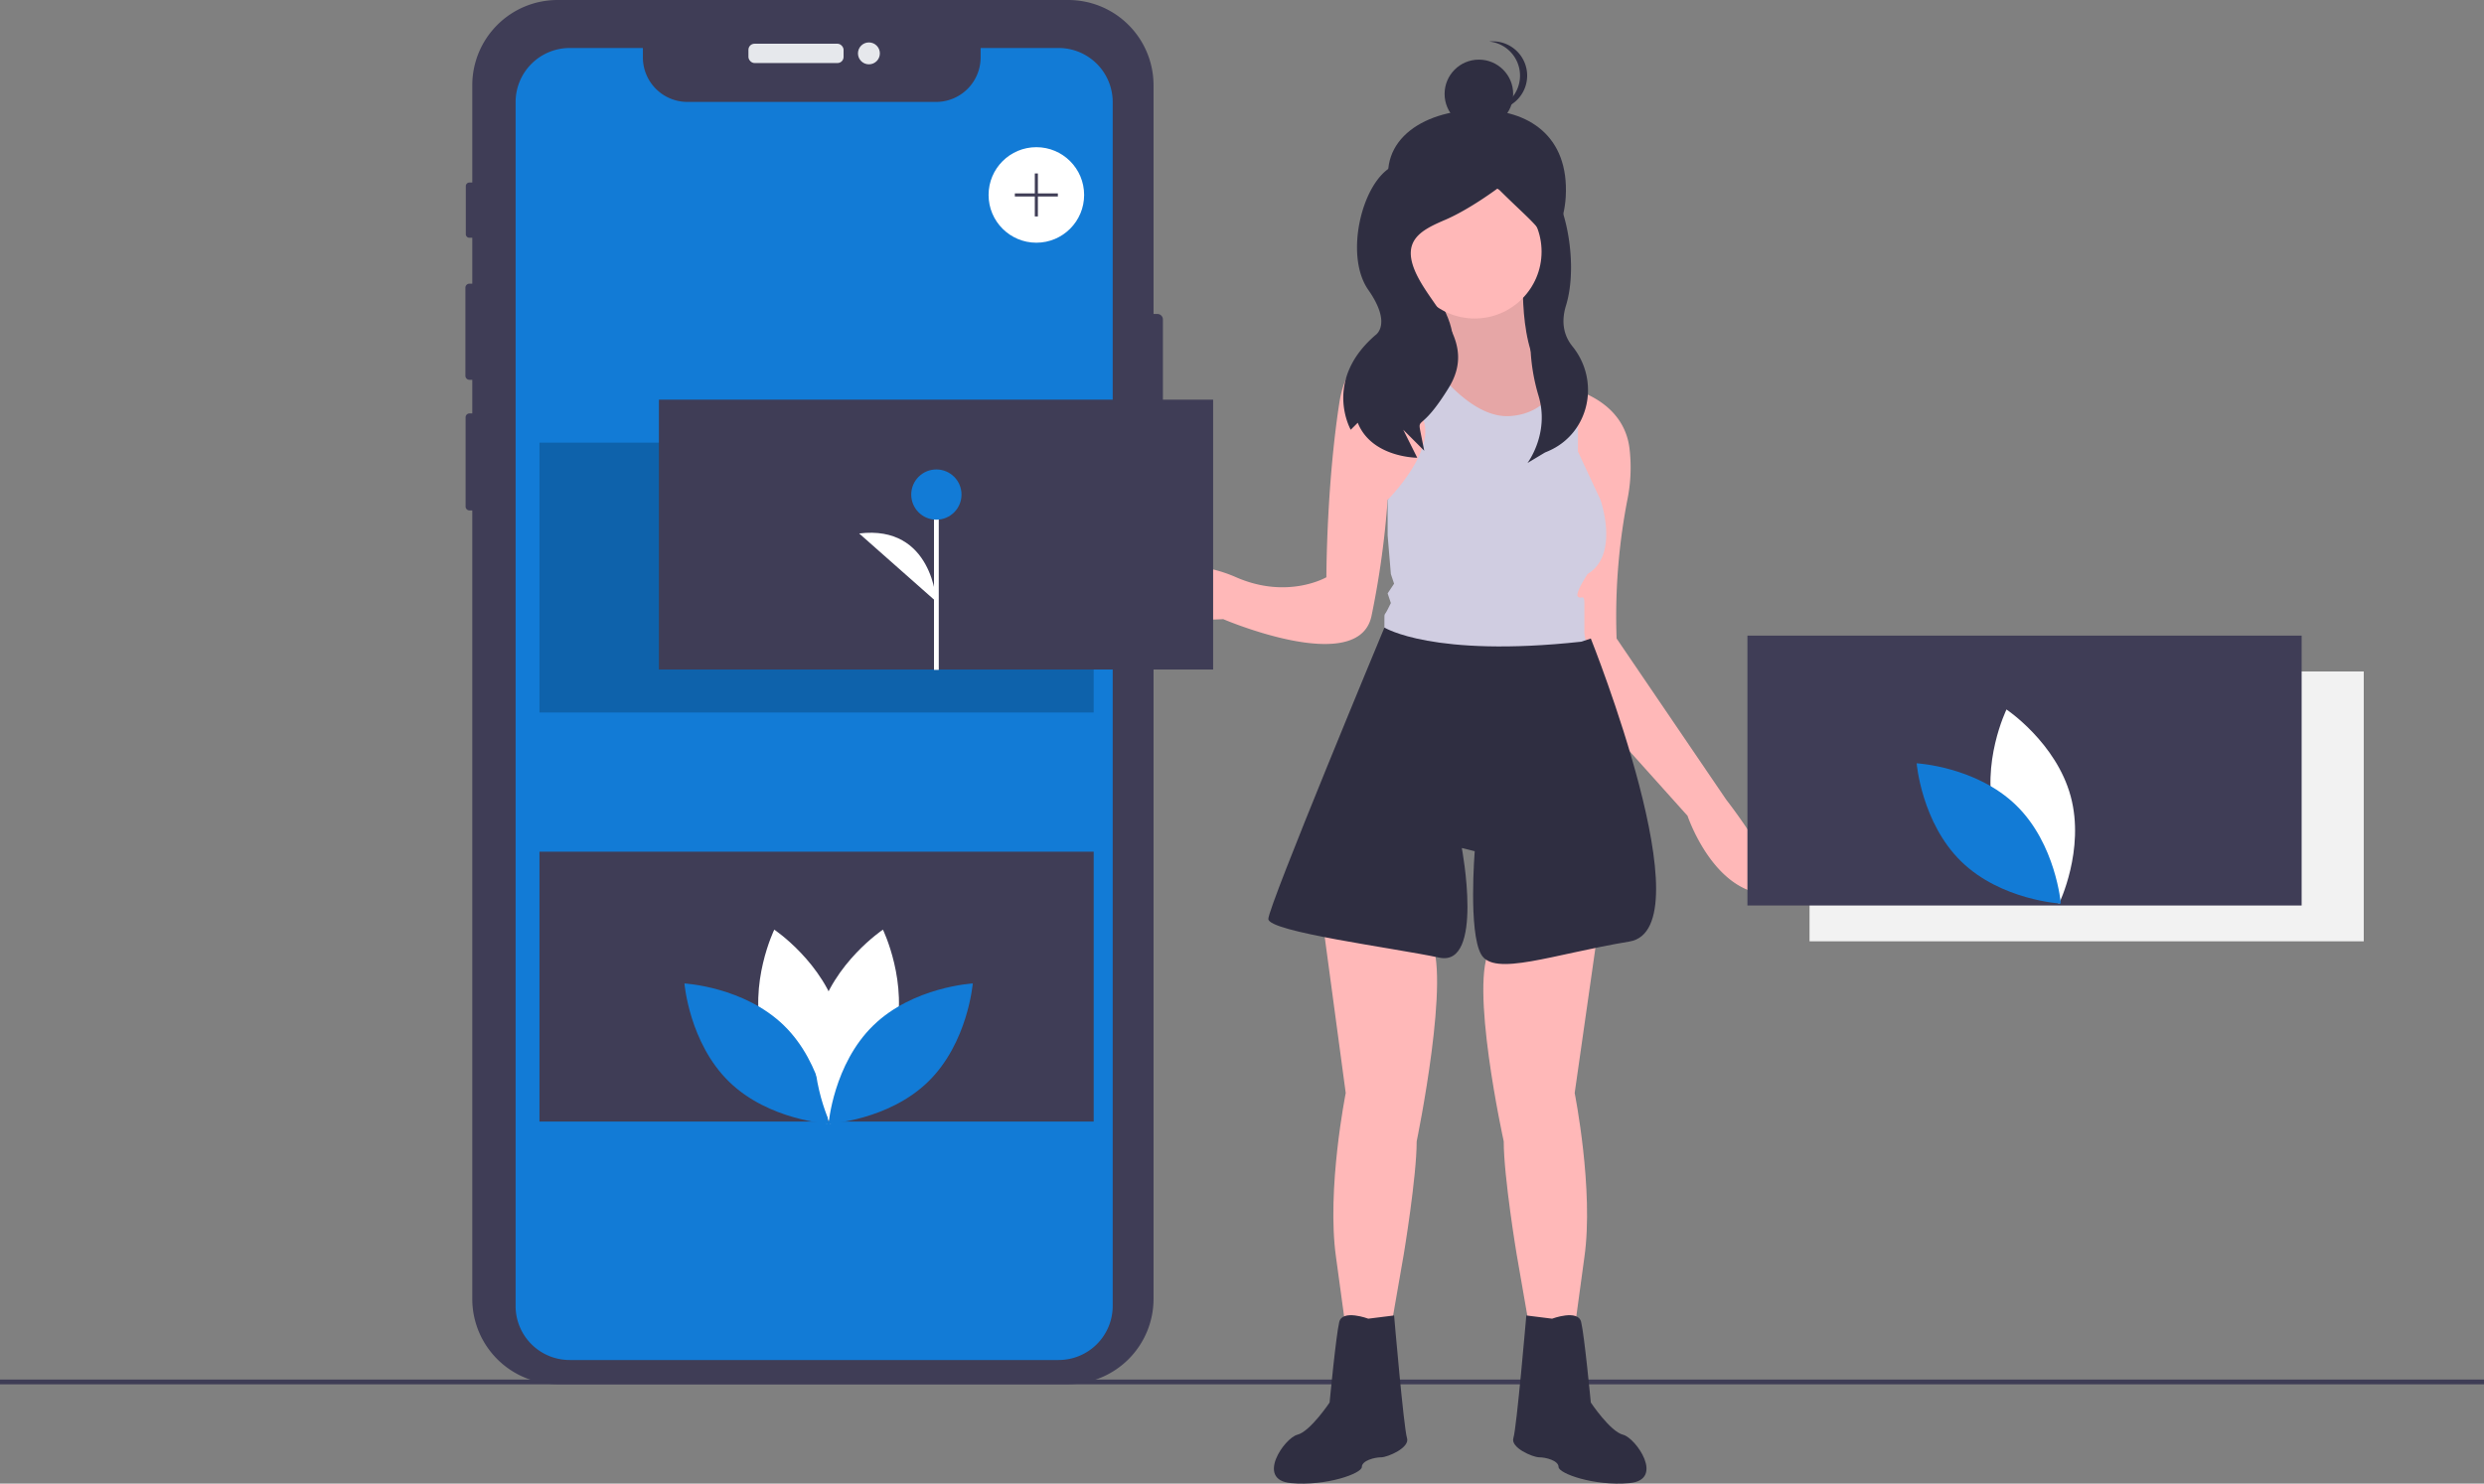 <svg id="a843d524-97c3-496f-96e4-6ebb49b633ff" data-name="Layer 1" xmlns="http://www.w3.org/2000/svg" width="1039.828" height="621.234" viewBox="0 0 1039.828 621.234"><rect x="0" y="0" width="1039.828" height="621.234" fill="#808080" stroke="none"/><title>insert</title><rect y="577.662" width="1039.828" height="2" fill="#3f3d56"/><rect x="669.685" y="216.924" width="59.473" height="86.672" transform="translate(1318.757 381.138) rotate(-180)" fill="#2f2e41"/><path d="M717.664,256.905s-2.237,42.791,17.548,44.545c13.843,1.228-26.997,39.146-26.997,39.146l-35.096-48.595s26.308,2.694,9.449-26.997Z" transform="translate(-80.086 -139.383)" fill="#ffb8b8"/><path d="M673.117,292.006l11.09,15.36,24.01,33.23s20.05-18.62,27.29-30.18c2.72-4.35,3.64-7.7,1-8.69a.06.06,0,0,0-.04-.01,4.286,4.286,0,0,0-1.18-.26.418.418,0,0,0-.07-.01,12.56,12.56,0,0,1-3.37-.76c-16.16-6.04-14.18-43.78-14.18-43.78l-35.1,8.1c11.25,19.81,3.28,25.21-3.27,26.6a21.851,21.851,0,0,1-4.37.46C673.817,292.076,673.117,292.006,673.117,292.006Z" transform="translate(-80.086 -139.383)" opacity="0.1"/><path d="M662.8,221.761c6.426,19.025,16.279,36.36,36.36,36.36S734.389,241.81,735.52,221.761c1.446-25.619-15.816-36.466-36.36-36.36C674.89,185.526,655.174,199.183,662.8,221.761Z" transform="translate(-80.086 -139.383)" fill="#2f2e41"/><path d="M748.711,530.927l-9.449,66.143s8.099,40.496,4.05,68.843l-4.05,29.697H720.364l-5.399-31.047s-5.399-32.397-5.399-47.245c0,0-14.848-67.493-5.399-80.992Z" transform="translate(-80.086 -139.383)" fill="#ffb8b8"/><path d="M633.973,526.878l9.449,70.193s-8.099,40.496-4.05,68.843l4.05,29.697h18.898l5.399-31.047s5.399-32.397,5.399-47.245c0,0,14.848-71.543,5.399-85.041Z" transform="translate(-80.086 -139.383)" fill="#ffb8b8"/><path d="M652.871,691.561s-10.799-4.05-12.149,1.35-4.05,33.747-4.05,33.747-8.099,12.149-13.499,13.499-17.548,18.898-2.7,20.248,29.697-4.05,29.697-6.749,5.399-4.05,8.099-4.05,12.149-4.05,10.799-8.099-5.399-51.295-5.399-51.295Z" transform="translate(-80.086 -139.383)" fill="#2f2e41"/><path d="M729.813,691.561s10.799-4.05,12.149,1.35,4.05,33.747,4.05,33.747,8.099,12.149,13.499,13.499,17.548,18.898,2.7,20.248-29.697-4.05-29.697-6.749-5.399-4.05-8.099-4.05-12.149-4.05-10.799-8.099,5.399-51.295,5.399-51.295Z" transform="translate(-80.086 -139.383)" fill="#2f2e41"/><circle cx="617.33" cy="105.374" r="27.99" fill="#ffb8b8"/><path d="M592.127,398.636s56.69,24.3,62.09-1.35a370.699,370.699,0,0,0,6.75-48.59.035.035,0,0,1,.02-.01c.79-.48,28.72-17.62,23.22-41.32a35.723,35.723,0,0,0-7.04-14.01s-.83-.54-2.24-1.29a44.784,44.784,0,0,0-5.11-2.33c-9.53-3.63-25.38-5.68-29.09,18.46-5.4,35.1-5.4,72.9-5.4,72.9s-16.2,9.45-37.8,0-43.2-4.05-44.55,8.1C551.627,401.336,592.127,398.636,592.127,398.636Z" transform="translate(-80.086 -139.383)" fill="#ffb8b8"/><path d="M735.217,301.446l.29,8.97,3.22,101.12.54,16.8,47.24,52.65s9.45,28.34,29.7,32.39-13.5-39.14-13.5-39.14l-45.9-67.5-.07-2.27a256.594,256.594,0,0,1,4.7-56.39,67.623,67.623,0,0,0,.77-20.98c-1.88-15.06-14.27-21.59-21.59-24.16a36.947,36.947,0,0,0-4.11-1.21.06.06,0,0,0-.04-.01c-.61-.15-1.02-.23-1.18-.26A.418.418,0,0,0,735.217,301.446Z" transform="translate(-80.086 -139.383)" fill="#ffb8b8"/><path d="M659.617,398.636v5.4c19.68,24.05,63.24,12.69,79.11,7.5,3.73-1.22,5.93-2.1,5.93-2.1a13.964,13.964,0,0,1-1.35-5.4V391.896c0-4.05-1.34-1.35-2.69-2.7s4.04-9.45,4.04-9.45c13.5-8.1,5.4-31.05,5.4-31.05l-9.44-20.25v-25.51a36.947,36.947,0,0,0-4.11-1.21.06.06,0,0,0-.04-.01,4.286,4.286,0,0,0-1.18-.26.418.418,0,0,0-.07-.01,12.56,12.56,0,0,1-3.37-.76c-2.53,5.22-8.03,12.09-19.58,12.91-13.83.99-26.94-13.92-32.97-21.99a21.851,21.851,0,0,1-4.37.46,44.784,44.784,0,0,0-5.11-2.33l6,25.21c5.31,13.27-14.16,33.05-14.83,33.74a.035.035,0,0,0-.02.01v14.85l1.35,16.2,1.35,4.05-2.7,4.05,1.35,4.05-1.35,2.7C659.617,397.286,659.617,395.946,659.617,398.636Z" transform="translate(-80.086 -139.383)" fill="#d0cde1"/><path d="M741.962,408.09l4.05-1.35s48.595,121.488,16.198,126.887-56.694,14.848-62.094,5.399-2.7-43.196-2.7-43.196l-5.399-1.35s9.449,49.945-9.449,45.895-71.543-10.799-71.543-16.198,48.595-122.014,48.595-122.014S679.868,414.839,741.962,408.09Z" transform="translate(-80.086 -139.383)" fill="#2f2e41"/><circle cx="619.074" cy="39.32" r="14.353" fill="#2f2e41"/><path d="M716.383,171.049a14.353,14.353,0,0,0-12.917-14.28c.472-.047.951-.072,1.435-.072a14.353,14.353,0,1,1,0,28.705c-.485,0-.963-.026-1.435-.072A14.353,14.353,0,0,0,716.383,171.049Z" transform="translate(-80.086 -139.383)" fill="#2f2e41"/><path d="M710.718,208.716s.3-1.668,12.021,2.727,18.747,36.831,12.886,55.878c-2.362,7.676-.441,13.21,2.695,17.082,11.767,14.531,7.135,36.356-10.005,43.828q-.726.316-1.481.625l-7.326,4.395s9.339-12.288,4.665-28.006a80.589,80.589,0,0,1-1.454-41.256c.536-2.302,1.145-4.675,1.837-7.096,5.861-20.512,3.01-18.143-17.502-38.655,0,0-11.721,8.791-21.977,13.186s-19.047,8.791-11.721,23.442S698.264,282.705,686.543,301.751s-13.186,11.721-11.721,19.047h0l1.465,7.326-8.791-8.791,5.861,11.721s-19.047,0-24.907-14.651l-2.93,2.93s-11.721-20.512,10.256-39.558c0,0,7.326-4.395-2.93-19.047s-2.379-46.152,10.807-52.012S710.718,208.716,710.718,208.716Z" transform="translate(-80.086 -139.383)" fill="#2f2e41"/><path d="M566.889,273.143v65.68a2.296,2.296,0,0,1-2.29,2.29H562.969v342.15a35.702,35.702,0,0,1-35.7,35.7H313.479a35.693,35.693,0,0,1-35.69-35.7v-330.15H276.609a1.618,1.618,0,0,1-1.62-1.61V314.123a1.62,1.62,0,0,1,1.62-1.62h1.18V298.423h-1.19a1.696,1.696,0,0,1-1.69-1.7v-36.87a1.694,1.694,0,0,1,1.69-1.69h1.19v-19.22h-1.21a1.498,1.498,0,0,1-1.5-1.5v-20.12a1.507,1.507,0,0,1,1.5-1.51h1.21v-40.74a35.691,35.691,0,0,1,35.69-35.69H527.269a35.7,35.7,0,0,1,35.7,35.69v95.78h1.63A2.296,2.296,0,0,1,566.889,273.143Z" transform="translate(-80.086 -139.383)" fill="#3f3d56"/><rect x="313.306" y="18.307" width="39.823" height="8.086" rx="2.542" fill="#e6e8ec"/><circle cx="363.738" cy="22.35" r="4.587" fill="#e6e8ec"/><path d="M545.874,182.133v504.09a22.65,22.65,0,0,1-22.65,22.64h-204.65a22.611,22.611,0,0,1-22.65-22.64v-504.09a22.649,22.649,0,0,1,22.65-22.65h30.63v3.93a18.65,18.65,0,0,0,18.65,18.65h104.08a18.65,18.65,0,0,0,18.65-18.65v-3.93h32.64A22.643,22.643,0,0,1,545.874,182.133Z" transform="translate(-80.086 -139.383)" fill="#127bd6"/><rect x="225.828" y="185.351" width="232" height="113" opacity="0.2"/><rect x="757.49" y="281.16" width="232" height="113" fill="#f2f2f2"/><rect x="225.828" y="356.63" width="232" height="113" fill="#3f3d56"/><circle cx="433.828" cy="81.63" r="20" fill="#fff"/><polygon points="442.828 80.987 434.47 80.987 434.47 72.63 433.185 72.63 433.185 80.987 424.828 80.987 424.828 82.273 433.185 82.273 433.185 90.63 434.47 90.63 434.47 82.273 442.828 82.273 442.828 80.987" fill="#3f3d56"/><rect x="731.49" y="266.16" width="232" height="113" fill="#3f3d56"/><path d="M915.143,481.413c6.073,22.45,26.875,36.354,26.875,36.354s10.955-22.495,4.882-44.945S920.025,436.468,920.025,436.468,909.07,458.963,915.143,481.413Z" transform="translate(-80.086 -139.383)" fill="#fff"/><path d="M924.067,476.588c16.665,16.223,18.7,41.16,18.7,41.16s-24.984-1.364-41.648-17.587-18.7-41.16-18.7-41.16S907.402,460.365,924.067,476.588Z" transform="translate(-80.086 -139.383)" fill="#127bd6"/><path d="M399.322,573.604c6.073,22.45,26.875,36.354,26.875,36.354s10.955-22.495,4.882-44.945-26.875-36.354-26.875-36.354S393.249,551.153,399.322,573.604Z" transform="translate(-80.086 -139.383)" fill="#fff"/><path d="M408.247,568.779c16.665,16.223,18.7,41.16,18.7,41.16s-24.984-1.364-41.648-17.587-18.7-41.16-18.7-41.16S391.582,552.556,408.247,568.779Z" transform="translate(-80.086 -139.383)" fill="#127bd6"/><path d="M454.571,573.604c-6.073,22.45-26.875,36.354-26.875,36.354s-10.955-22.495-4.882-44.945,26.875-36.354,26.875-36.354S460.644,551.153,454.571,573.604Z" transform="translate(-80.086 -139.383)" fill="#fff"/><path d="M445.647,568.779c-16.665,16.223-18.7,41.16-18.7,41.16s24.984-1.364,41.648-17.587,18.7-41.16,18.7-41.16S462.312,552.556,445.647,568.779Z" transform="translate(-80.086 -139.383)" fill="#127bd6"/><rect x="275.828" y="167.351" width="232" height="113" fill="#3f3d56"/><rect x="390.975" y="206.095" width="2" height="74.411" fill="#fff"/><circle cx="391.975" cy="207.094" r="10.523" fill="#127bd6"/><path d="M472.062,391.338s-1.503-32.332-32.32-28.574" transform="translate(-80.086 -139.383)" fill="#fff"/></svg>